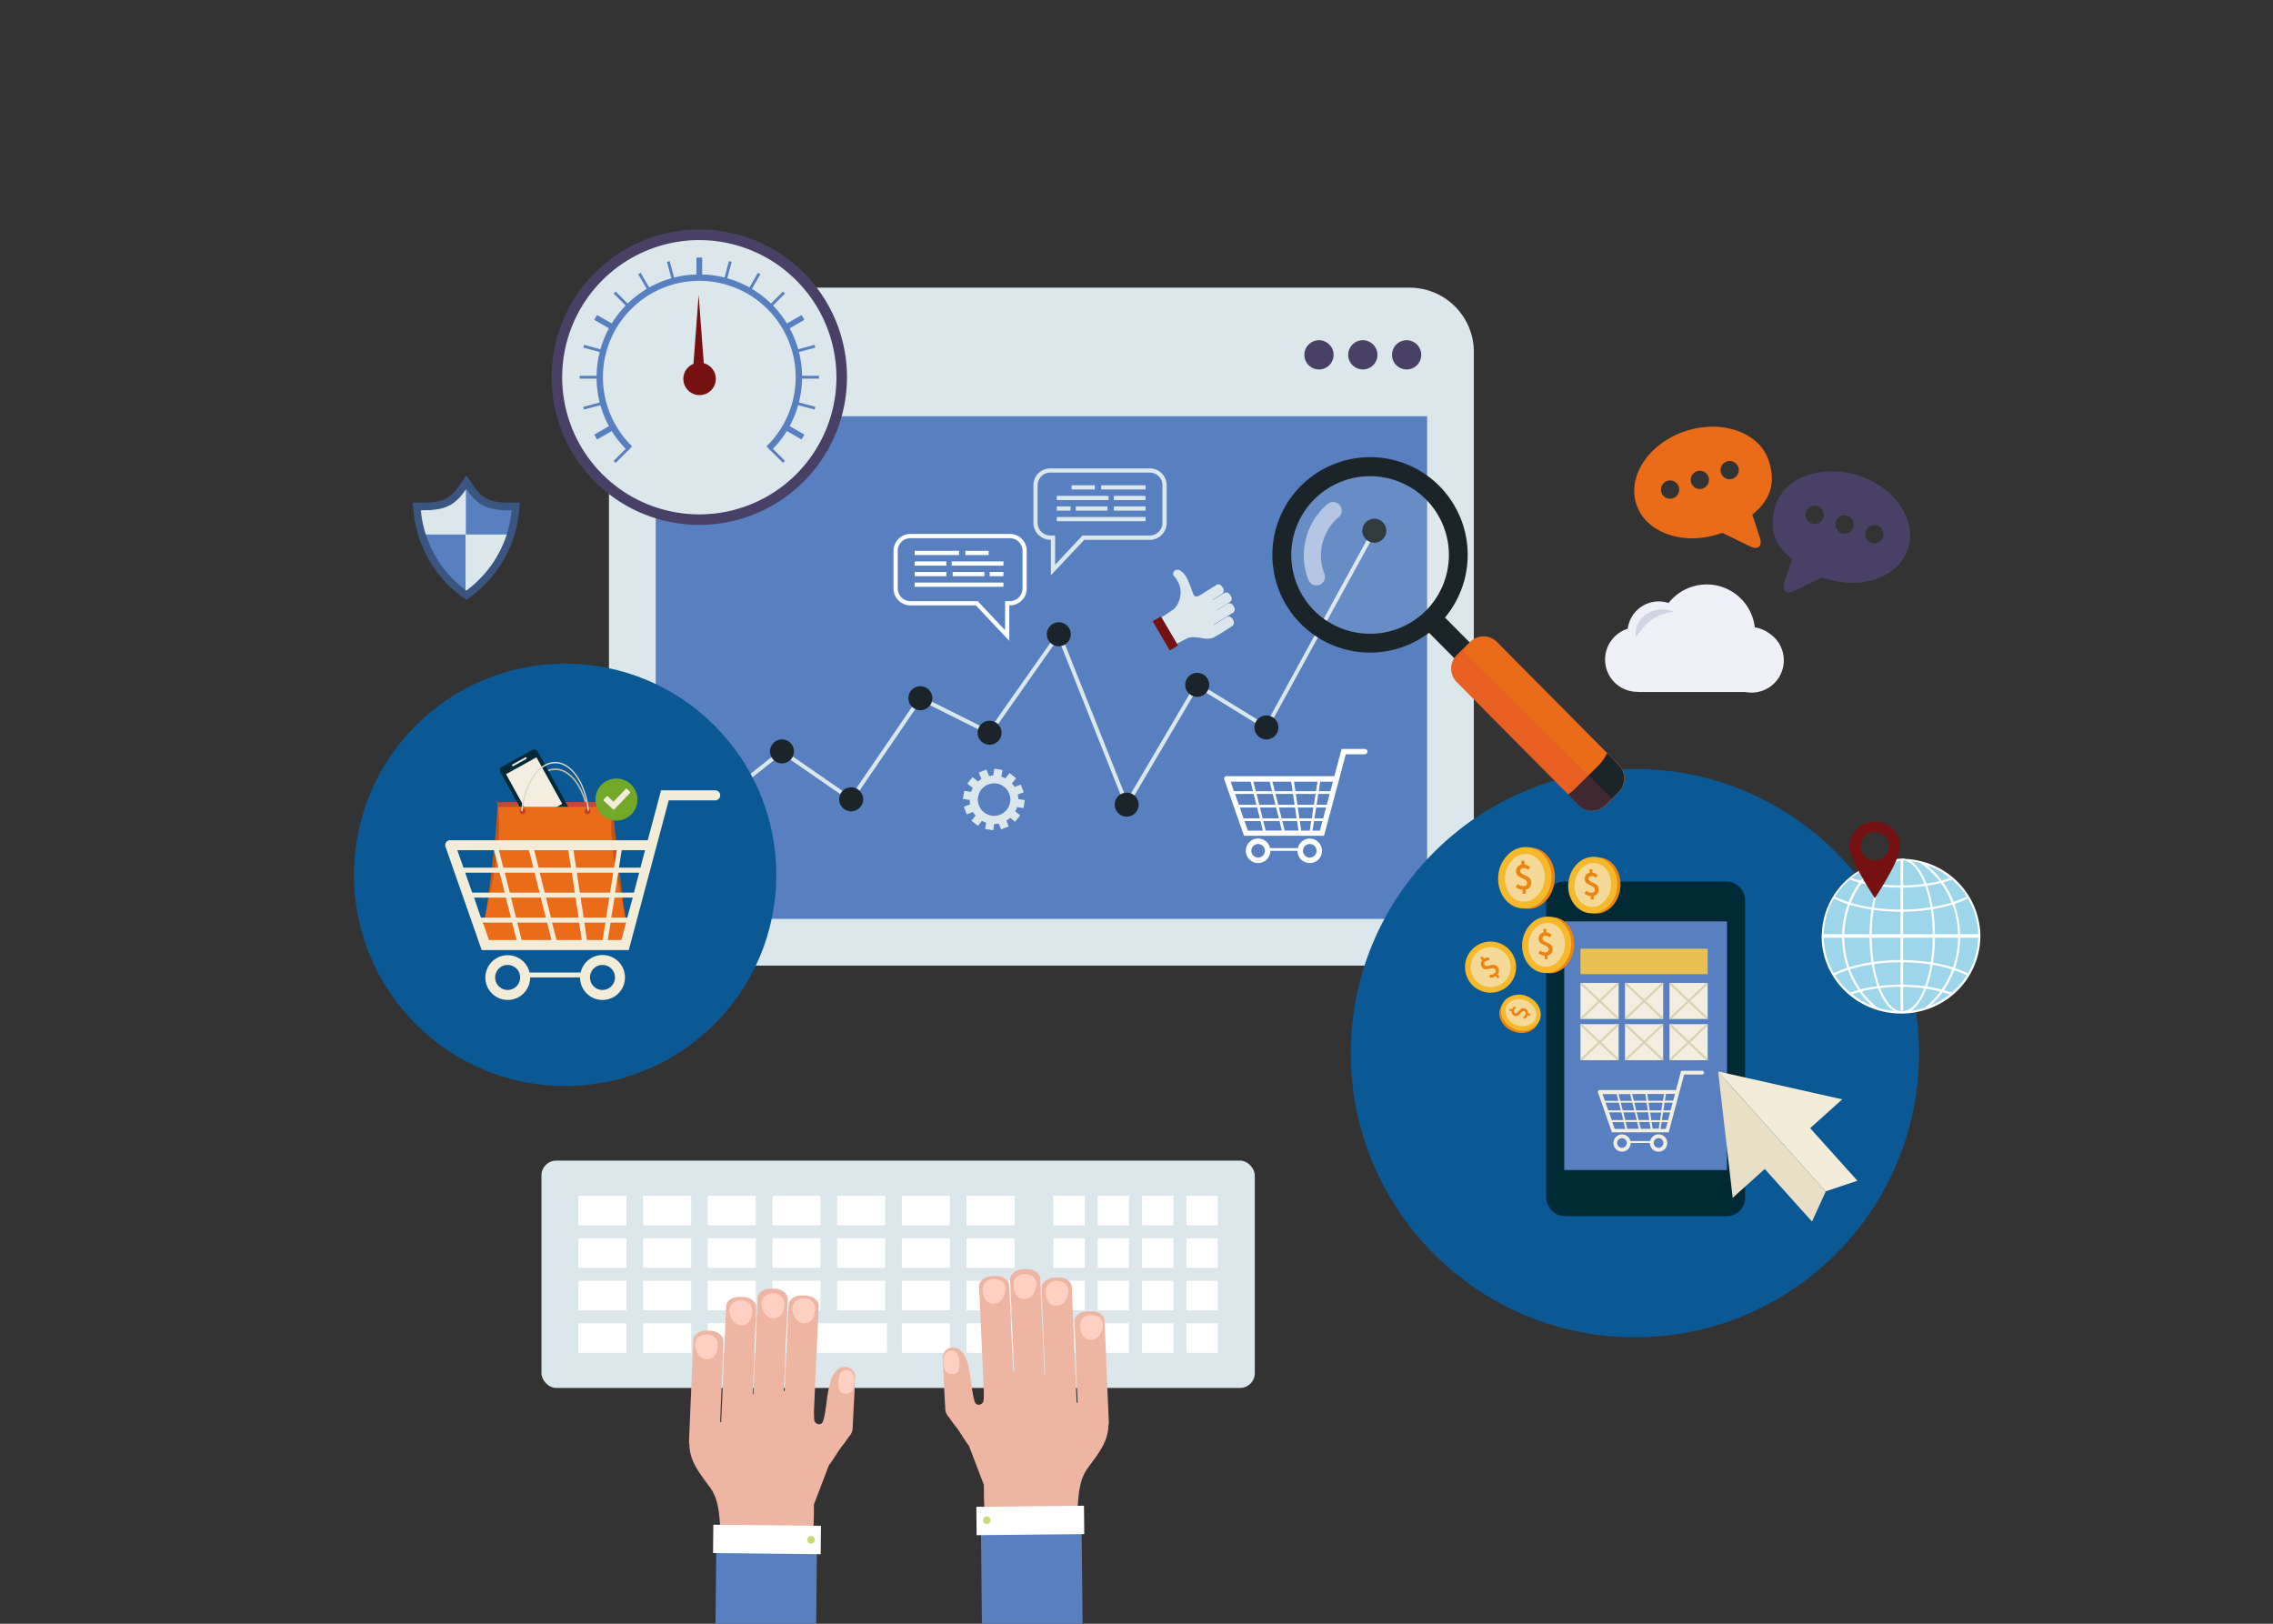 <svg xmlns="http://www.w3.org/2000/svg" viewBox="0 0 700 500"><rect x="0" y="0" width="700" height="500" fill="#333333" stroke="none"/><defs><style>.cls-1{isolation:isolate;}.cls-2{fill:#3a5580;}.cls-3{fill:#5880c0;}.cls-4{fill:#dce7eb;}.cls-25,.cls-26,.cls-5{fill:#fff;}.cls-6{fill:#efb5a3;}.cls-7{fill:#ffd0c2;}.cls-8{fill:#cdd973;}.cls-9{fill:#494065;}.cls-10{fill:#751111;}.cls-11{fill:#1b2529;}.cls-12{fill:#eeeff7;}.cls-13{fill:#d3d3e3;}.cls-14{fill:#eb6c18;}.cls-15{fill:#0a5894;}.cls-16{fill:#002936;}.cls-17{fill:#f3eee0;}.cls-18{fill:#ebc052;}.cls-19{fill:#d9cfb1;}.cls-20{fill:#f3ecd9;}.cls-21{fill:#e8dfc6;}.cls-22{fill:#f5d998;}.cls-23{fill:#f5b92b;}.cls-24{fill:#eb8510;}.cls-25{opacity:0.1;}.cls-26{opacity:0.5;}.cls-27{fill:#da2d46;opacity:0.2;mix-blend-mode:multiply;}.cls-28,.cls-33{fill:#bd5713;}.cls-29{fill:#ccbf9d;}.cls-30{fill:#d73152;}.cls-31{fill:#e4eaed;}.cls-32{fill:#d3eafa;}.cls-33,.cls-34{opacity:0.6;}.cls-34{fill:#a92333;}.cls-35{fill:#ded9cd;}.cls-36{fill:#74a828;}.cls-37{fill:#9dd6eb;}</style></defs><title>Obszar roboczy 23books</title><g class="cls-1"><g id="Ńëîé_1" data-name="Ńëîé 1"><path class="cls-2" d="M142.21,183.73a37.11,37.11,0,0,1-14.87-26.24l-.29-2.73,2.62,0h.6c6.11,0,8.45-1.14,11.39-5.54l1.94-2.91,1.94,2.91c2.94,4.4,5.28,5.54,11.38,5.54h.6l2.63,0-.29,2.73A37.14,37.14,0,0,1,145,183.73l-1.39,1Z"/><path class="cls-3" d="M143.6,150.55c-3.56,5.33-6.78,6.66-13.95,6.58v.14a34.47,34.47,0,0,0,13.94,24.58,34.5,34.5,0,0,0,13.94-24.58v-.14C150.38,157.21,147.16,155.88,143.6,150.55Z"/><path class="cls-4" d="M143.48,150.72c-3.51,5.19-6.74,6.49-13.83,6.41v.14a32.5,32.5,0,0,0,1.49,7.32h12.33Z"/><path class="cls-4" d="M143.37,164.59v17.08l.23.18a34.79,34.79,0,0,0,12.45-17.26Z"/><rect class="cls-4" x="166.75" y="357.39" width="219.68" height="70" rx="4.55" ry="4.55"/><rect class="cls-5" x="178.13" y="368.21" width="14.8" height="9.11"/><rect class="cls-5" x="198.05" y="368.21" width="14.8" height="9.11"/><rect class="cls-5" x="217.97" y="368.21" width="14.8" height="9.11"/><rect class="cls-5" x="237.89" y="368.21" width="14.8" height="9.11"/><rect class="cls-5" x="257.81" y="368.21" width="14.8" height="9.11"/><rect class="cls-5" x="277.73" y="368.21" width="14.8" height="9.11"/><rect class="cls-5" x="297.64" y="368.21" width="14.8" height="9.11"/><rect class="cls-5" x="178.13" y="381.3" width="14.8" height="9.11"/><rect class="cls-5" x="198.05" y="381.3" width="14.8" height="9.11"/><rect class="cls-5" x="217.97" y="381.3" width="14.8" height="9.11"/><rect class="cls-5" x="237.89" y="381.3" width="14.8" height="9.11"/><rect class="cls-5" x="257.81" y="381.3" width="14.8" height="9.11"/><rect class="cls-5" x="277.73" y="381.3" width="14.8" height="9.11"/><rect class="cls-5" x="297.64" y="381.3" width="14.8" height="9.11"/><rect class="cls-5" x="178.13" y="394.39" width="14.8" height="9.11"/><rect class="cls-5" x="198.05" y="394.39" width="14.8" height="9.11"/><rect class="cls-5" x="217.97" y="394.39" width="14.8" height="9.11"/><rect class="cls-5" x="237.89" y="394.39" width="14.8" height="9.11"/><rect class="cls-5" x="257.81" y="394.39" width="14.8" height="9.11"/><rect class="cls-5" x="277.73" y="394.39" width="14.8" height="9.11"/><rect class="cls-5" x="297.64" y="394.39" width="14.8" height="9.11"/><rect class="cls-5" x="178.13" y="407.48" width="14.8" height="9.11"/><rect class="cls-5" x="198.05" y="407.48" width="14.8" height="9.11"/><rect class="cls-5" x="217.97" y="407.48" width="55.2" height="9.11"/><rect class="cls-5" x="277.73" y="407.48" width="14.8" height="9.11"/><rect class="cls-5" x="297.64" y="407.48" width="14.8" height="9.11"/><rect class="cls-5" x="324.39" y="368.21" width="9.68" height="9.11"/><rect class="cls-5" x="324.39" y="381.3" width="9.68" height="9.11"/><rect class="cls-5" x="324.39" y="394.39" width="9.68" height="9.11"/><rect class="cls-5" x="324.39" y="407.48" width="9.68" height="9.11"/><rect class="cls-5" x="338.05" y="368.21" width="9.68" height="9.11"/><rect class="cls-5" x="338.05" y="381.3" width="9.68" height="9.11"/><rect class="cls-5" x="338.05" y="394.39" width="9.68" height="9.11"/><rect class="cls-5" x="338.05" y="407.48" width="9.68" height="9.11"/><rect class="cls-5" x="351.71" y="368.21" width="9.68" height="9.11"/><rect class="cls-5" x="351.71" y="381.3" width="9.68" height="9.11"/><rect class="cls-5" x="351.71" y="394.39" width="9.68" height="9.11"/><rect class="cls-5" x="351.71" y="407.48" width="9.68" height="9.11"/><rect class="cls-5" x="365.37" y="368.21" width="9.67" height="9.11"/><rect class="cls-5" x="365.37" y="381.3" width="9.67" height="9.11"/><rect class="cls-5" x="365.37" y="394.39" width="9.67" height="9.11"/><rect class="cls-5" x="365.37" y="407.48" width="9.67" height="9.11"/><path class="cls-6" d="M291.09,433.54a4,4,0,0,0,1.14,2.85l1.41,2c1.84,2.1,3.05,4.63,4.76,6.8L303,457.26c0,1.74,0,5.07.18,7.47h28.62c.41-4.51.49-8.92,3.19-12.67,3-4.15,6.27-7.93,6.34-13.05.06-.29.11-.59.15-.88l-1.32-31.49c-.08-1.69-2.05-3-4.39-2.87l-.78,0c-2.35.11-4.19,1.56-4.11,3.25l1,25.05-.32-.27-1.51-35.56c-.08-1.69-2-3-4.39-2.86l-.77,0c-2.35.11-4.19,1.56-4.12,3.25l1.08,26.78-.21-.18-1.3-29.53c-.07-1.69-2-3-4.39-2.87l-.77,0c-2.35.1-4.19,1.56-4.11,3.24l1.23,28.26H312l-1.2-26.53c-.07-1.69-2-3-4.39-2.87l-.77,0c-2.35.1-4.19,1.56-4.11,3.24l1.27,28.25c.06,1.56.18,3.17.18,4.76,0,.63,0,1.24-.07,1.85a1.5,1.5,0,0,1-1.51,1.53,1.13,1.13,0,0,1-1.09-.64c-1.86-4.51-.72-17.05-7-17a3.1,3.1,0,0,0-3,3.14c0,.12,0,.24,0,.36s0,.22,0,.34Z"/><path class="cls-7" d="M293.63,415.89c1.58.48,1.85,2.48,1.87,4.15,0,2.17-.77,3.08-1.94,3.09H293a2.24,2.24,0,0,1-1.46-.53,4.93,4.93,0,0,1-1-3.14c0-1.61.37-3.24,1.69-3.45a2.34,2.34,0,0,1,.65-.12Z"/><polygon class="cls-3" points="333.09 470.33 302.09 470.65 302.39 500 333.4 500 333.09 470.33"/><path class="cls-7" d="M303.24,395.12a3.69,3.69,0,0,1,2.5-1.34h.2a4.94,4.94,0,0,1,2.72.83,3.85,3.85,0,0,1,.9,1.57,2.15,2.15,0,0,1,.11.71c0,1.44-1,4.55-3.69,4.55-2.5,0-3.33-2.22-3.33-4.55v-.12A3,3,0,0,1,303.24,395.12Z"/><path class="cls-7" d="M312.74,393.62a3.69,3.69,0,0,1,2.5-1.34h.2a4.94,4.94,0,0,1,2.72.83,3.85,3.85,0,0,1,.9,1.57,2.15,2.15,0,0,1,.11.71c0,1.44-1,4.55-3.69,4.55-2.5,0-3.33-2.22-3.33-4.55v-.12A3,3,0,0,1,312.74,393.62Z"/><path class="cls-7" d="M322.62,395.74a3.67,3.67,0,0,1,2.5-1.33h.19a4.92,4.92,0,0,1,2.72.83,4,4,0,0,1,.91,1.56,2.44,2.44,0,0,1,.1.71c0,1.44-1,4.55-3.68,4.55-2.51,0-3.33-2.22-3.33-4.54v-.13A3,3,0,0,1,322.62,395.74Z"/><path class="cls-7" d="M333.24,406.24a3.67,3.67,0,0,1,2.5-1.33h.2a4.94,4.94,0,0,1,2.72.83,3.88,3.88,0,0,1,.9,1.56,2.15,2.15,0,0,1,.11.71c0,1.44-1,4.55-3.69,4.55-2.5,0-3.33-2.22-3.33-4.54v-.13A3,3,0,0,1,333.24,406.24Z"/><rect class="cls-5" x="300.9" y="463.66" width="33.15" height="8.74" transform="matrix(1, -0.01, 0.01, 1, -4.86, 3.34)"/><path class="cls-8" d="M305.06,468.12a1.17,1.17,0,1,1-1.18-1.16A1.17,1.17,0,0,1,305.06,468.12Z"/><path class="cls-6" d="M262.59,439.54a4,4,0,0,1-1.14,2.85l-1.41,2c-1.83,2.1-3.05,4.63-4.76,6.8l-4.62,12.06c0,1.74,0,5.07-.18,7.47H221.86c-.41-4.51-.49-8.92-3.19-12.67-3-4.15-6.27-7.93-6.34-13.05-.05-.29-.11-.59-.15-.88l1.32-31.49c.08-1.69,2-3,4.39-2.87l.78,0c2.35.11,4.19,1.56,4.11,3.25l-1,25.05.32-.27,1.51-35.56c.08-1.69,2-3,4.39-2.86l.78,0c2.35.11,4.19,1.56,4.11,3.25l-1.08,26.78.21-.18,1.3-29.53c.07-1.69,2-3,4.39-2.87l.77,0c2.35.1,4.19,1.56,4.11,3.24l-1.23,28.26h.29l1.2-26.53c.07-1.69,2-3,4.39-2.87l.77,0c2.35.1,4.19,1.56,4.12,3.24l-1.28,28.25c-.06,1.56-.18,3.17-.18,4.76,0,.63.05,1.24.07,1.85a1.51,1.51,0,0,0,1.52,1.53,1.15,1.15,0,0,0,1.09-.64c1.85-4.51.71-17.05,7-17a3.1,3.1,0,0,1,3,3.14c0,.12,0,.24,0,.36s0,.22,0,.34Z"/><path class="cls-7" d="M260.05,421.89c-1.58.48-1.85,2.48-1.87,4.15,0,2.17.77,3.08,1.94,3.09h.54a2.24,2.24,0,0,0,1.46-.53,4.93,4.93,0,0,0,1-3.14c0-1.61-.37-3.24-1.69-3.45a2.41,2.41,0,0,0-.65-.12Z"/><polygon class="cls-3" points="220.35 500 251.35 500 251.59 476.65 220.59 476.33 220.35 500"/><path class="cls-7" d="M250.44,401.12a3.69,3.69,0,0,0-2.5-1.34h-.2a4.94,4.94,0,0,0-2.72.83,3.85,3.85,0,0,0-.9,1.57,2.15,2.15,0,0,0-.11.71c0,1.44,1,4.55,3.69,4.55,2.51,0,3.33-2.22,3.33-4.55v-.12A3,3,0,0,0,250.44,401.12Z"/><path class="cls-7" d="M240.94,399.62a3.69,3.69,0,0,0-2.5-1.34h-.2a4.94,4.94,0,0,0-2.72.83,3.85,3.85,0,0,0-.9,1.57,2.15,2.15,0,0,0-.11.71c0,1.44,1,4.55,3.69,4.55,2.51,0,3.33-2.22,3.33-4.55v-.12A3,3,0,0,0,240.94,399.62Z"/><path class="cls-7" d="M231.06,401.74a3.67,3.67,0,0,0-2.5-1.33h-.19a4.94,4.94,0,0,0-2.72.83,3.9,3.9,0,0,0-.91,1.56,2.44,2.44,0,0,0-.1.71c0,1.44,1,4.55,3.69,4.55,2.5,0,3.32-2.22,3.32-4.54v-.13A3,3,0,0,0,231.06,401.74Z"/><path class="cls-7" d="M220.44,412.24a3.67,3.67,0,0,0-2.5-1.33h-.2a4.94,4.94,0,0,0-2.72.83,3.88,3.88,0,0,0-.9,1.56,2.15,2.15,0,0,0-.11.71c0,1.44,1,4.55,3.69,4.55,2.51,0,3.33-2.22,3.33-4.54v-.13A3,3,0,0,0,220.44,412.24Z"/><rect class="cls-5" x="231.84" y="457.45" width="8.74" height="33.15" transform="translate(-240.26 705.28) rotate(-89.4)"/><path class="cls-8" d="M248.62,474.12A1.17,1.17,0,1,0,249.8,473,1.17,1.17,0,0,0,248.62,474.12Z"/><path class="cls-4" d="M453.89,277.54a19.81,19.81,0,0,1-19.8,19.8H207.33a19.8,19.8,0,0,1-19.79-19.8V108.37a19.79,19.79,0,0,1,19.79-19.79H434.09a19.79,19.79,0,0,1,19.8,19.79Z"/><rect class="cls-3" x="201.94" y="128.17" width="237.56" height="154.78"/><path class="cls-9" d="M410.7,109.27a4.5,4.5,0,1,1-4.51-4.5A4.51,4.51,0,0,1,410.7,109.27Z"/><path class="cls-9" d="M424.2,109.27a4.5,4.5,0,1,1-4.51-4.5A4.51,4.51,0,0,1,424.2,109.27Z"/><path class="cls-9" d="M437.69,109.27a4.5,4.5,0,1,1-4.5-4.5A4.5,4.5,0,0,1,437.69,109.27Z"/><path class="cls-4" d="M259.66,115.84a44,44,0,1,1-44-44A44,44,0,0,1,259.66,115.84Z"/><path class="cls-3" d="M193.32,138.84a31.34,31.34,0,0,1-9.59-22.69,31.64,31.64,0,1,1,53.68,22.69l-1.36-1.4a29.68,29.68,0,1,0-41.38,0Z"/><path class="cls-9" d="M215.36,161.63a45.48,45.48,0,1,1,45.48-45.48A45.53,45.53,0,0,1,215.36,161.63Zm0-87.7a42.23,42.23,0,1,0,42.23,42.22A42.28,42.28,0,0,0,215.36,73.93Z"/><path class="cls-3" d="M185.86,107.79l-6-1.6-.23.85,6,1.6C185.7,108.36,185.79,108.08,185.86,107.79Z"/><path class="cls-3" d="M200.41,89.38,197.31,84l-.76.44,3.1,5.37Z"/><path class="cls-3" d="M207.85,86.42l-1.6-6-.85.23,1.6,6Z"/><path class="cls-3" d="M194,94.17l-4.4-4.4-.62.63,4.4,4.39C193.58,94.58,193.79,94.37,194,94.17Z"/><path class="cls-3" d="M215.36,85.49l.88,0V79.29h-1.76v6.22Z"/><path class="cls-3" d="M223.72,86.65l1.61-6-.85-.23-1.61,6Z"/><path class="cls-3" d="M242.35,101.59l5.38-3.11L246.85,97l-5.38,3.11C241.77,100.57,242.07,101.07,242.35,101.59Z"/><path class="cls-3" d="M245.09,108.64l6-1.6-.23-.85-6,1.6C244.94,108.08,245,108.36,245.09,108.64Z"/><path class="cls-3" d="M237.35,94.79l4.39-4.4-.62-.62-4.4,4.4C236.94,94.37,237.14,94.58,237.35,94.79Z"/><path class="cls-3" d="M184.7,116.15c0-.14,0-.29,0-.44H178.5v.88h6.21C184.71,116.45,184.7,116.3,184.7,116.15Z"/><path class="cls-3" d="M231.07,89.82l3.11-5.38-.77-.44-3.1,5.38Z"/><path class="cls-3" d="M189.26,100.07,183.87,97,183,98.48l5.39,3.11C188.65,101.07,189,100.57,189.26,100.07Z"/><path class="cls-3" d="M185.63,123.67l-6,1.6.23.85,6-1.61C185.79,124.23,185.7,124,185.63,123.67Z"/><path class="cls-3" d="M236.73,138.14l4.39,4.39.62-.62-4.39-4.39Z"/><path class="cls-3" d="M246,115.71c0,.15,0,.3,0,.44s0,.3,0,.44h6.22v-.88Z"/><path class="cls-3" d="M244.86,124.51l6,1.61.23-.85-6-1.61Z"/><path class="cls-3" d="M241.47,132.24l5.38,3.11.88-1.52-5.38-3.11C242.07,131.23,241.77,131.74,241.47,132.24Z"/><path class="cls-3" d="M193.38,137.52l-4.4,4.39.62.62,4.4-4.39Z"/><path class="cls-3" d="M188.38,130.72,183,133.83l.88,1.52,5.39-3.11C189,131.74,188.65,131.24,188.38,130.72Z"/><path class="cls-10" d="M216.74,111.85l-1.58-21-1.6,21.19a5,5,0,1,0,3.18-.2Z"/><polygon class="cls-4" points="346.87 249.16 325.92 196.58 304.95 226.42 283.65 215.77 262.29 246.98 240.84 232.14 219.47 249.07 218.71 248.11 240.79 230.62 261.97 245.28 283.24 214.2 304.56 224.86 326.22 194.03 347.08 246.39 368.49 210.04 389.81 223.16 422.79 162.87 423.87 163.43 390.21 224.84 368.91 211.73 346.87 249.16"/><path class="cls-11" d="M222.78,248.59a3.69,3.69,0,1,1-3.69-3.69A3.69,3.69,0,0,1,222.78,248.59Z"/><path class="cls-11" d="M244.51,231.38a3.69,3.69,0,1,1-3.69-3.69A3.69,3.69,0,0,1,244.51,231.38Z"/><path class="cls-11" d="M265.82,246.13a3.69,3.69,0,1,1-3.69-3.69A3.69,3.69,0,0,1,265.82,246.13Z"/><path class="cls-11" d="M287.13,215a3.69,3.69,0,1,1-3.69-3.69A3.69,3.69,0,0,1,287.13,215Z"/><path class="cls-11" d="M308.45,225.64a3.69,3.69,0,1,1-3.69-3.69A3.69,3.69,0,0,1,308.45,225.64Z"/><path class="cls-11" d="M329.76,195.31a3.69,3.69,0,1,1-3.69-3.69A3.69,3.69,0,0,1,329.76,195.31Z"/><path class="cls-11" d="M350.67,247.77a3.69,3.69,0,1,1-3.7-3.69A3.7,3.7,0,0,1,350.67,247.77Z"/><path class="cls-11" d="M372.39,210.88a3.69,3.69,0,1,1-3.69-3.69A3.69,3.69,0,0,1,372.39,210.88Z"/><path class="cls-11" d="M393.7,224a3.69,3.69,0,1,1-3.69-3.69A3.69,3.69,0,0,1,393.7,224Z"/><path class="cls-11" d="M426.93,163.43a3.69,3.69,0,1,1-3.69-3.69A3.69,3.69,0,0,1,426.93,163.43Z"/><path class="cls-5" d="M310.83,197.34l-10.3-10.92H280.38a5.22,5.22,0,0,1-5.21-5.21V169.62a5.22,5.22,0,0,1,5.21-5.21H311a5.21,5.21,0,0,1,5.2,5.21v11.59a5.21,5.21,0,0,1-5.2,5.21h-.18Zm-30.45-31.62a3.91,3.91,0,0,0-3.91,3.9v11.59a3.91,3.91,0,0,0,3.91,3.9H301.1l8.43,8.95v-8.95H311a3.91,3.91,0,0,0,3.9-3.9V169.62a3.91,3.91,0,0,0-3.9-3.9Z"/><rect class="cls-5" x="281.68" y="169.62" width="13.67" height="1.3"/><rect class="cls-5" x="281.68" y="172.88" width="9.76" height="1.3"/><rect class="cls-5" x="293.07" y="172.88" width="15.95" height="1.3"/><polygon class="cls-5" points="299.91 179.39 293.07 179.39 281.68 179.39 281.68 180.69 293.07 180.69 299.91 180.69 309.02 180.69 309.02 179.39 299.91 179.39"/><rect class="cls-5" x="281.68" y="176.13" width="9.76" height="1.3"/><rect class="cls-5" x="304.79" y="176.13" width="4.23" height="1.3"/><rect class="cls-5" x="293.4" y="176.13" width="9.76" height="1.3"/><rect class="cls-5" x="297.3" y="169.62" width="7.16" height="1.3"/><path class="cls-4" d="M323.63,177.15l10.3-10.92h20.16a5.21,5.21,0,0,0,5.2-5.21V149.43a5.2,5.2,0,0,0-5.2-5.2H323.46a5.21,5.21,0,0,0-5.21,5.2V161a5.22,5.22,0,0,0,5.21,5.21h.17Zm30.46-31.62a3.91,3.91,0,0,1,3.9,3.9V161a3.91,3.91,0,0,1-3.9,3.9H333.37l-8.43,9v-9h-1.48a3.91,3.91,0,0,1-3.91-3.9V149.43a3.91,3.91,0,0,1,3.91-3.9Z"/><rect class="cls-4" x="339.12" y="149.43" width="13.67" height="1.3"/><rect class="cls-4" x="343.02" y="152.69" width="9.76" height="1.3"/><rect class="cls-4" x="325.45" y="152.69" width="15.95" height="1.3"/><polygon class="cls-4" points="334.56 159.2 341.39 159.2 352.79 159.2 352.79 160.5 341.39 160.5 334.56 160.5 325.45 160.5 325.45 159.2 334.56 159.2"/><rect class="cls-4" x="343.02" y="155.94" width="9.76" height="1.3"/><rect class="cls-4" x="325.45" y="155.94" width="4.23" height="1.3"/><rect class="cls-4" x="331.3" y="155.94" width="9.76" height="1.3"/><rect class="cls-4" x="330" y="149.43" width="7.16" height="1.3"/><path class="cls-5" d="M420.3,230.63h-7.13L410.94,239h-33.1a.68.68,0,0,0-.28,0,.83.83,0,0,0-.51,1.06l6.06,17.29h24.65l6.7-25.09h5.84a.84.84,0,0,0,.83-.84A.83.83,0,0,0,420.3,230.63Zm-10.59,13h-3.59l.45-2.93h3.93Zm-1.11,4.18h-3.14l.52-3.34h3.51ZM407.48,252h-2.69l.53-3.35h3.06Zm-11.85,3.76-.73-2.93h4.54l.44,2.93Zm-5.85,0-.74-2.93h5l.73,2.93Zm-4.63-15.06.73,2.93H380l-1-2.93Zm5.86,0,.72,2.93h-5l-.73-2.93Zm2.63,7.11-.84-3.34h5.39l.5,3.34Zm5.17.84.51,3.35h-4.63l-.84-3.35Zm-6-.84h-5l-.84-3.34h5Zm6.25-3.34h6.1l-.52,3.34h-5.07Zm-.12-.84-.44-2.93h7.26l-.46,2.93Zm-.85,0H392.6l-.73-2.93h5.75Zm-12,.84.83,3.34h-5.41l-1.17-3.34Zm-4.29,4.18h5.34L388,252h-5Zm6.2,0h5l.84,3.35h-5Zm12.29,4.18h3.52l-.45,2.87s0,0,0,.06h-2.64Zm-.13-.83-.5-3.35h4.81L404,252Zm-16.9.83h4.92l.73,2.93h-4.62Zm20.94,2.93.46-2.93h2.6l-.78,2.93Z"/><path class="cls-5" d="M403.36,258.23a3.76,3.76,0,0,0-3.67,2.93h-8.56a3.78,3.78,0,1,0,.09.84h8.37a3.77,3.77,0,1,0,3.77-3.77Zm-15.9,5.85a2.09,2.09,0,1,1,2.09-2.08A2.09,2.09,0,0,1,387.46,264.08Zm15.9,0a2.09,2.09,0,1,1,2.09-2.08A2.09,2.09,0,0,1,403.36,264.08Z"/><path class="cls-4" d="M315.21,248.84l.39-2.48-2-.3a7.24,7.24,0,0,0-.17-1.4l1.85-.72-.92-2.34-1.89.73a7.29,7.29,0,0,0-.83-1.09l1.28-1.61-2-1.57-1.3,1.63a7.07,7.07,0,0,0-1.24-.52l.32-2.08-2.49-.39-.33,2.11a8.23,8.23,0,0,0-1.31.16l-.78-2-2.34.91.78,2a8,8,0,0,0-1.06.77l-1.68-1.35-1.58,2,1.68,1.34a6.28,6.28,0,0,0-.54,1.21l-2.11-.33-.39,2.49,2.09.32a7.51,7.51,0,0,0,.13,1.34l-1.95.76.91,2.34,1.92-.74a7.89,7.89,0,0,0,.8,1.12l-1.28,1.58,2,1.58,1.24-1.56a7.42,7.42,0,0,0,1.28.59l-.3,1.94,2.49.38.29-1.91a6.74,6.74,0,0,0,1.43-.15l.7,1.8,2.34-.92-.69-1.79a7.34,7.34,0,0,0,1.16-.85l1.49,1.21,1.58-2-1.51-1.2a7.73,7.73,0,0,0,.57-1.32Zm-9.77,2.33a5,5,0,1,1,5.64-4.15A5,5,0,0,1,305.44,251.17Z"/><path class="cls-12" d="M544.63,194.88a10,10,0,0,0-4.22-1.71,14.91,14.91,0,0,0-26.56-7.47,9.58,9.58,0,0,0-12.56,7.91,9.94,9.94,0,0,0,2.9,19.43,6.11,6.11,0,0,0,.86.06h32.5a10.27,10.27,0,0,0,1.85.18,9.94,9.94,0,0,0,5.23-18.4Z"/><path class="cls-13" d="M515.51,188.33a9.17,9.17,0,0,0-3.47-.67c-4.59,0-8.31,3.28-8.31,7.32a6.78,6.78,0,0,0,.11,1.2C507.41,191.14,509.87,189.13,515.51,188.33Z"/><path class="cls-9" d="M572.44,146.47c11.22,3.68,18,13.77,15.16,22.5s-14.26,12.84-25.47,9.16l-1-.34-8.44,4.13c-2.52,1.27-4,.07-3.14-2.6l2.35-7.14c-6.5-5.21-6.95-10.89-5.08-16.58C549.71,146.86,561.22,142.79,572.44,146.47Zm3.92,20.7a2.81,2.81,0,1,0-1.79-3.55A2.82,2.82,0,0,0,576.36,167.17Zm-9.19-3a2.81,2.81,0,1,0-1.79-3.55A2.82,2.82,0,0,0,567.17,164.15Zm-9.19-3a2.81,2.81,0,1,0-1.79-3.55A2.81,2.81,0,0,0,558,161.14Z"/><path class="cls-14" d="M519.1,132.75c-11.22,3.68-18,13.76-15.17,22.5s14.27,12.84,25.48,9.16l1-.34,8.44,4.12c2.51,1.27,4,.08,3.13-2.59l-2.34-7.14c6.5-5.22,6.94-10.89,5.07-16.59C541.83,133.13,530.31,129.07,519.1,132.75Zm-3.92,20.69A2.81,2.81,0,1,1,517,149.9,2.81,2.81,0,0,1,515.18,153.44Zm9.19-3a2.81,2.81,0,1,1,1.79-3.55A2.83,2.83,0,0,1,524.37,150.43Zm9.18-3a2.81,2.81,0,1,1,1.8-3.55A2.81,2.81,0,0,1,533.55,147.41Z"/><circle class="cls-15" cx="503.49" cy="324.29" r="87.5"/><rect class="cls-16" x="476.16" y="271.45" width="61.26" height="103.03" rx="5.57" ry="5.57"/><rect class="cls-3" x="481.73" y="283.72" width="50.12" height="76.57"/><path class="cls-17" d="M524.11,329.73h-6.38l-1.58,5.93H492.7a.65.65,0,0,0-.2,0,.61.61,0,0,0-.37.76l4.29,12.25H513.9l4.74-17.78h5.47a.6.6,0,1,0,0-1.19Zm-8.83,9.19h-2.55l.32-2.07h2.78Zm-.79,3h-2.23l.37-2.38h2.49Zm-.79,3h-1.91l.38-2.37h2.16Zm-8.4,2.67-.52-2.08H508l.31,2.08Zm-4.15,0-.52-2.08h3.54l.52,2.08Zm-3.28-10.67.52,2.07h-4.13l-.73-2.07Zm4.15,0,.52,2.07H499l-.52-2.07Zm1.87,5-.59-2.38h3.81l.36,2.38Zm3.66.59.36,2.37h-3.28l-.59-2.37Zm-4.27-.59h-3.54l-.59-2.38h3.54Zm4.43-2.38H512l-.38,2.38h-3.59Zm-.09-.59-.31-2.07h5.15l-.33,2.07Zm-.6,0h-3.87l-.52-2.07h4.08Zm-8.48.59.59,2.38h-3.84l-.83-2.38Zm-3,3h3.78l.59,2.37h-3.54Zm4.39,0h3.54l.59,2.37h-3.54Zm8.71,3h2.5l-.32,2v0h-1.87Zm-.09-.59-.36-2.37h3.42l-.38,2.37Zm-12,.59H500l.52,2.08h-3.28Zm14.83,2.08.33-2.08h1.84l-.55,2.08Z"/><path class="cls-17" d="M510.78,349.3a2.66,2.66,0,0,0-2.6,2.07h-6.07a2.65,2.65,0,1,0,.07.59h5.93a2.67,2.67,0,1,0,2.67-2.66Zm-11.27,4.15A1.49,1.49,0,1,1,501,352,1.49,1.49,0,0,1,499.51,353.45Zm11.27,0a1.49,1.49,0,1,1,1.48-1.49A1.49,1.49,0,0,1,510.78,353.45Z"/><rect class="cls-18" x="486.73" y="292.13" width="39.18" height="7.84"/><rect class="cls-17" x="486.73" y="315.37" width="11.75" height="11.1"/><polygon class="cls-19" points="493.1 320.94 498.48 315.82 498.48 315.37 498.01 315.37 492.62 320.49 487.2 315.37 486.73 315.37 486.73 315.82 492.15 320.94 486.73 326.08 486.73 326.47 487.27 326.47 492.62 321.38 498.01 326.47 498.48 326.47 498.48 326.02 493.1 320.94"/><rect class="cls-17" x="500.44" y="315.37" width="11.75" height="11.1"/><polygon class="cls-19" points="506.81 320.94 512.19 315.82 512.19 315.37 511.72 315.37 506.33 320.49 500.92 315.37 500.44 315.37 500.44 315.82 505.86 320.94 500.44 326.08 500.44 326.47 500.98 326.47 506.33 321.38 511.72 326.47 512.19 326.47 512.19 326.02 506.81 320.94"/><rect class="cls-17" x="514.15" y="315.37" width="11.75" height="11.1"/><polygon class="cls-19" points="520.52 320.94 525.9 315.82 525.9 315.37 525.43 315.37 520.04 320.49 514.63 315.37 514.15 315.37 514.15 315.82 519.57 320.94 514.15 326.08 514.15 326.47 514.69 326.47 520.05 321.38 525.43 326.47 525.9 326.47 525.9 326.02 520.52 320.94"/><rect class="cls-17" x="486.73" y="302.67" width="11.75" height="11.1"/><polygon class="cls-19" points="493.1 308.23 498.48 303.12 498.48 302.67 498.01 302.67 492.62 307.79 487.2 302.67 486.73 302.67 486.73 303.12 492.15 308.24 486.73 313.38 486.73 313.77 487.27 313.77 492.62 308.69 498.01 313.77 498.48 313.77 498.48 313.32 493.1 308.23"/><rect class="cls-17" x="500.44" y="302.67" width="11.75" height="11.1"/><polygon class="cls-19" points="506.81 308.23 512.19 303.12 512.19 302.67 511.72 302.67 506.33 307.79 500.92 302.67 500.44 302.67 500.44 303.12 505.86 308.24 500.44 313.38 500.44 313.77 500.98 313.77 506.33 308.69 511.72 313.77 512.19 313.77 512.19 313.32 506.81 308.23"/><rect class="cls-17" x="514.15" y="302.67" width="11.75" height="11.1"/><polygon class="cls-19" points="520.52 308.23 525.9 303.12 525.9 302.67 525.43 302.67 520.04 307.79 514.63 302.67 514.15 302.67 514.15 303.12 519.57 308.24 514.15 313.38 514.15 313.77 514.69 313.77 520.05 308.69 525.43 313.77 525.9 313.77 525.9 313.32 520.52 308.23"/><polygon class="cls-20" points="529.14 330.06 562.26 366.9 562.29 366.83 572.01 363.59 566 356.9 557.46 347.4 567.34 338.52 529.12 329.93 529.14 330.06"/><polygon class="cls-21" points="558.03 376.15 562.26 366.9 529.14 330.06 533.6 368.85 543.48 359.96 552.02 369.47 558.03 376.15"/><path class="cls-22" d="M464.4,293.29a7,7,0,1,1-9.87-.83A7,7,0,0,1,464.4,293.29Z"/><path class="cls-23" d="M464.12,303.82a7.87,7.87,0,1,1,.94-11.08A7.86,7.86,0,0,1,464.12,303.82Zm-9-10.71a6.15,6.15,0,1,0,8.67.74A6.16,6.16,0,0,0,455.08,293.11Z"/><path class="cls-24" d="M458.62,295.73a1.53,1.53,0,0,0-1.19.33.74.74,0,0,0-.15,1.14c.75.89,2.62-1,3.89.51a1.7,1.7,0,0,1,0,2.33l.65.77-.6.5-.62-.74a3,3,0,0,1-1.76.52l-.11-.91a2.33,2.33,0,0,0,1.49-.47.79.79,0,0,0,.18-1.24c-.82-1-2.73.86-3.91-.54a1.66,1.66,0,0,1,0-2.23l-.64-.75.59-.5.63.74a2.27,2.27,0,0,1,1.57-.33Z"/><path class="cls-24" d="M478.78,271.31c-.58,5.17-4.5,9-8.77,8.5s-7.25-5.05-6.67-10.23,4.5-9,8.77-8.5S479.36,266.14,478.78,271.31Z"/><path class="cls-22" d="M476.71,271.1c-.52,4.63-4.13,8-8,7.59s-6.69-4.55-6.18-9.18,4.13-8,8-7.59S477.22,266.47,476.71,271.1Z"/><path class="cls-23" d="M474.31,277.89a7.58,7.58,0,0,1-5.77,1.84c-4.5-.5-7.68-5.14-7.1-10.34a10.22,10.22,0,0,1,3.44-6.67,7.58,7.58,0,0,1,5.77-1.84c4.5.5,7.68,5.14,7.1,10.34A10.24,10.24,0,0,1,474.31,277.89Zm-8.08-13.56a8.08,8.08,0,0,0-2.69,5.3c-.46,4,1.89,7.63,5.24,8a5.55,5.55,0,0,0,4.18-1.36,8.14,8.14,0,0,0,2.7-5.3c.45-4-1.9-7.64-5.25-8A5.56,5.56,0,0,0,466.23,264.33Z"/><path class="cls-24" d="M470.6,267.87a1.86,1.86,0,0,0-1.4-.56.91.91,0,0,0-1,1c.07,1.42,3.27,1,3.38,3.38a2.08,2.08,0,0,1-1.73,2.25l.05,1.22-1,0,0-1.18a3.67,3.67,0,0,1-2.09-.81l.58-.95a2.83,2.83,0,0,0,1.78.66c.77,0,1.13-.44,1.1-1.07-.07-1.57-3.28-1.19-3.38-3.42a2,2,0,0,1,1.66-2.15l-.05-1.21.94,0,.06,1.18a2.8,2.8,0,0,1,1.75.85Z"/><path class="cls-24" d="M484.75,291.84c-.53,4.75-4.14,8.25-8.05,7.82s-6.67-4.65-6.14-9.41,4.14-8.25,8.06-7.81S485.29,287.09,484.75,291.84Z"/><path class="cls-22" d="M482.85,291.65c-.48,4.25-3.79,7.37-7.4,7s-6.15-4.18-5.67-8.44,3.78-7.37,7.39-7S483.32,287.39,482.85,291.65Z"/><path class="cls-23" d="M480.65,297.88a7,7,0,0,1-5.31,1.7c-4.13-.46-7.06-4.73-6.52-9.5A9.39,9.39,0,0,1,472,284a7,7,0,0,1,5.31-1.7c4.13.46,7.06,4.73,6.53,9.5A9.4,9.4,0,0,1,480.65,297.88Zm-7.43-12.45a7.45,7.45,0,0,0-2.48,4.86c-.42,3.72,1.75,7,4.82,7.37a5.12,5.12,0,0,0,3.84-1.26,7.45,7.45,0,0,0,2.48-4.86c.42-3.72-1.74-7-4.81-7.36A5.08,5.08,0,0,0,473.22,285.43Z"/><path class="cls-24" d="M477.24,288.68a1.76,1.76,0,0,0-1.29-.52.84.84,0,0,0-.91.92c.06,1.3,3,.91,3.11,3.1a1.94,1.94,0,0,1-1.6,2.07l.05,1.12-.87,0-.05-1.09a3.33,3.33,0,0,1-1.91-.74l.52-.87a2.7,2.7,0,0,0,1.64.6c.71,0,1-.4,1-1-.06-1.43-3-1.09-3.1-3.14a1.84,1.84,0,0,1,1.52-2l-.05-1.11.87,0,.05,1.09a2.51,2.51,0,0,1,1.61.77Z"/><path class="cls-24" d="M499,273.47c-.53,4.75-4.14,8.25-8.06,7.81s-6.66-4.64-6.13-9.4,4.14-8.25,8.06-7.81S499.49,268.71,499,273.47Z"/><path class="cls-22" d="M497.05,273.27c-.48,4.26-3.79,7.38-7.39,7s-6.15-4.18-5.68-8.44,3.79-7.37,7.4-7S497.53,269,497.05,273.27Z"/><path class="cls-23" d="M494.85,279.51a7,7,0,0,1-5.3,1.7c-4.14-.46-7.06-4.73-6.53-9.5a9.4,9.4,0,0,1,3.16-6.14,7,7,0,0,1,5.31-1.69c4.13.46,7.06,4.72,6.52,9.5A9.38,9.38,0,0,1,494.85,279.51Zm-7.42-12.45a7.41,7.41,0,0,0-2.48,4.86c-.42,3.72,1.74,7,4.81,7.36A5,5,0,0,0,493.6,278a7.48,7.48,0,0,0,2.49-4.86c.41-3.72-1.75-7-4.82-7.37A5.07,5.07,0,0,0,487.43,267.06Z"/><path class="cls-24" d="M491.44,270.31a1.75,1.75,0,0,0-1.29-.52c-.58,0-.93.35-.9.91.06,1.31,3,.91,3.1,3.11a1.93,1.93,0,0,1-1.59,2.07l.05,1.12-.87,0-.05-1.09a3.43,3.43,0,0,1-1.92-.74l.53-.88a2.58,2.58,0,0,0,1.64.6c.7,0,1-.39,1-1-.07-1.43-3-1.09-3.11-3.14a1.85,1.85,0,0,1,1.53-2l-.05-1.11.86,0,.06,1.08a2.59,2.59,0,0,1,1.61.78Z"/><path class="cls-24" d="M469.79,308.07c3.16,1.34,4.82,4.53,3.71,7.14s-4.56,3.62-7.72,2.28-4.82-4.54-3.71-7.14S466.63,306.72,469.79,308.07Z"/><path class="cls-22" d="M470.2,307.5c2.83,1.2,4.29,4.11,3.27,6.51s-4.13,3.37-7,2.17-4.29-4.12-3.27-6.52S467.38,306.3,470.2,307.5Z"/><path class="cls-23" d="M472.78,316.08a6.36,6.36,0,0,1-6.54.74c-3.17-1.35-4.81-4.68-3.64-7.43a4.67,4.67,0,0,1,1.33-1.79,6.36,6.36,0,0,1,6.54-.74c3.17,1.35,4.81,4.68,3.64,7.42A4.7,4.7,0,0,1,472.78,316.08Zm-7.95-7.42a3.37,3.37,0,0,0-.95,1.27c-.87,2.05.43,4.56,2.9,5.61a5,5,0,0,0,5.1-.53,3.27,3.27,0,0,0,.95-1.27c.87-2-.43-4.55-2.9-5.6A5,5,0,0,0,464.83,308.66Z"/><path class="cls-24" d="M466.88,310.41a1.24,1.24,0,0,0-.62.78.6.6,0,0,0,.45.81c.9.22,1.24-1.88,2.77-1.5a1.38,1.38,0,0,1,1.09,1.52l.78.2-.15.6-.76-.19a2.43,2.43,0,0,1-.9,1.17l-.5-.54a1.88,1.88,0,0,0,.75-1c.13-.49-.06-.79-.46-.89-1-.25-1.37,1.84-2.8,1.49a1.34,1.34,0,0,1-1-1.46l-.78-.19.16-.6.75.18a1.81,1.81,0,0,1,.87-.95Z"/><path class="cls-25" d="M447.21,170.7a25.16,25.16,0,1,1-25.16-25.16A25.16,25.16,0,0,1,447.21,170.7Z"/><path class="cls-11" d="M443.3,149.68a30.09,30.09,0,1,0-3.2,45.17l17.37,17.53,4.83-4.79L445,190.16A30.12,30.12,0,0,0,443.3,149.68ZM404.71,188a24.27,24.27,0,1,1,34.32.13A24.31,24.31,0,0,1,404.71,188Z"/><path class="cls-14" d="M498.61,235.6a5.85,5.85,0,0,1,0,8.24l-4.14,4.1a5.82,5.82,0,0,1-8.24,0L448.61,210a5.84,5.84,0,0,1,0-8.24l4.14-4.1a5.85,5.85,0,0,1,8.24,0Z"/><path class="cls-26" d="M406.42,180.07a2.65,2.65,0,0,1-3.45-1.44,20.76,20.76,0,0,1,5.84-23.4,2.64,2.64,0,0,1,3.47,4,15.49,15.49,0,0,0-4.43,17.43A2.64,2.64,0,0,1,406.42,180.07Z"/><path class="cls-11" d="M494.94,231.91A14.92,14.92,0,0,1,492,236l-7,6.91a15.87,15.87,0,0,1-2.1,1.74l3.25,3.28a5.82,5.82,0,0,0,8.24,0l4.14-4.1a5.85,5.85,0,0,0,0-8.24Z"/><path class="cls-27" d="M496.43,246l-46.15-45.84-1.65,1.63a5.84,5.84,0,0,0,0,8.24l37.58,37.9a5.82,5.82,0,0,0,8.24,0Z"/><circle class="cls-15" cx="174.04" cy="269.39" r="65.03"/><path class="cls-28" d="M153.25,247.08c-.46,14.53-5,43.58-5,43.58h45.44s-4.14-29.05-5-43.58Z"/><path class="cls-29" d="M171,273.86c-5.89,0-10.67-8.35-10.67-18.61s4.78-18.61,10.67-18.61,10.66,8.35,10.66,18.61S176.83,273.86,171,273.86Zm0-36.76c-5.64,0-10.22,8.14-10.22,18.15s4.58,18.16,10.22,18.16,10.21-8.15,10.21-18.16S176.58,237.1,171,237.1Z"/><path class="cls-30" d="M148.25,290.66c1.59-16.42,7-26.87,5-43.58h35.44c-2,16.71,3.4,27.16,5,43.58Z"/><path class="cls-16" d="M175.07,248.59a1.19,1.19,0,0,1-.47,1.62l-9.38,5.19a1.19,1.19,0,0,1-1.61-.47l-9.52-17.2a1.19,1.19,0,0,1,.47-1.62l9.38-5.18a1.2,1.2,0,0,1,1.62.46Z"/><rect class="cls-17" x="159.12" y="234.79" width="10.72" height="16.38" transform="translate(-97.05 109.96) rotate(-28.95)"/><path class="cls-31" d="M162.16,233.33a.29.29,0,0,1-.12.4l-3.91,2.16a.29.29,0,0,1-.4-.11h0a.3.3,0,0,1,.12-.41l3.9-2.16a.3.3,0,0,1,.41.12Z"/><path class="cls-32" d="M168.75,250.38a1,1,0,1,0,1.41.41A1,1,0,0,0,168.75,250.38Zm.86,1.57a.74.74,0,0,1-1-.29.74.74,0,1,1,1.3-.72A.74.74,0,0,1,169.61,252Z"/><path class="cls-14" d="M188.54,248.43H153.39c1.59,15.93-3.59,26.25-5.14,42.23h45.44C192.14,274.68,187,264.36,188.54,248.43Z"/><polygon class="cls-33" points="159.26 247.08 153.25 247.08 153.25 248.44 160.02 248.44 159.26 247.08"/><polygon class="cls-33" points="174.24 247.08 174.99 248.44 188.65 248.44 188.65 247.08 174.24 247.08"/><path class="cls-34" d="M161.87,249.81a.91.91,0,1,1-.91-.91A.9.9,0,0,1,161.87,249.81Z"/><path class="cls-34" d="M181.84,249.81a.91.91,0,1,1-.91-.91A.9.9,0,0,1,181.84,249.81Z"/><path class="cls-35" d="M171,235.05c4.93,0,9.07,6.27,10,14.57a1.87,1.87,0,0,1,.42,0h0c-1-8.53-5.29-15-10.46-15s-9.53,6.51-10.48,15.1l.45.1C161.82,241.42,166,235.05,171,235.05Z"/><path class="cls-20" d="M220.13,243.36H203.58l-4.1,15.37H138.67v0a1.78,1.78,0,0,0-.51.06,1.54,1.54,0,0,0-.94,2l11.12,31.77h45.3l12.3-46.11h14.19a1.54,1.54,0,1,0,0-3.07Zm-22.9,23.82h-6.62l.85-5.38h7.2Zm-2,7.69H189.4l1-6.15h6.45Zm-2.05,7.68h-4.94l1-6.15h5.62Zm-21.77,6.92L170,284.09h8.34l.81,5.38Zm-10.76,0-1.35-5.38h9.18l1.34,5.38Zm-8.51-27.67,1.35,5.38H142.72l-1.88-5.38Zm10.76,0,1.35,5.38H155l-1.35-5.38Zm4.85,13.07-1.53-6.15h9.88l.92,6.15Zm9.5,1.53.92,6.15h-8.49l-1.54-6.15Zm-11.08-1.53H157l-1.54-6.15h9.17Zm11.48-6.15h11.21l-1,6.15h-9.31Zm-.23-1.54-.81-5.38h13.35l-.85,5.38Zm-1.55,0h-10l-1.34-5.38H175Zm-22,1.54,1.54,6.15h-10l-2.15-6.15ZM146,276.4h9.8l1.53,6.15H148.1Zm11.38,0h9.17l1.54,6.15h-9.17Zm22.58,7.69h6.48l-.84,5.26s0,.08,0,.12h-4.85Zm-.23-1.54-.93-6.15h8.85l-1,6.15Zm-31,1.54h9l1.34,5.38h-8.49Zm38.45,5.38.85-5.38h4.78l-1.44,5.38Z"/><path class="cls-20" d="M185.55,294.08a6.91,6.91,0,0,0-6.73,5.38H163.08a6.89,6.89,0,1,0,.18,1.53h15.37a6.92,6.92,0,1,0,6.92-6.91Zm-29.2,10.76a3.85,3.85,0,1,1,3.84-3.85A3.86,3.86,0,0,1,156.35,304.84Zm29.2,0a3.85,3.85,0,1,1,3.84-3.85A3.85,3.85,0,0,1,185.55,304.84Z"/><path class="cls-36" d="M196.31,246.2a6.47,6.47,0,1,1-6.47-6.46A6.47,6.47,0,0,1,196.31,246.2Z"/><path class="cls-20" d="M194,243.8l-.88-.86a.32.32,0,0,0-.44,0l-3.74,3.92-1.72-1.62a.31.31,0,0,0-.44,0l-.84.9a.3.3,0,0,0,0,.43l2.82,2.64a.27.27,0,0,0,.18.08.28.28,0,0,0,.29-.09l4.77-5A.31.31,0,0,0,194,243.8Z"/><path class="cls-4" d="M367.71,196.23a17.78,17.78,0,0,1,2.79.33,5.91,5.91,0,0,0,3.08-.18,67.3,67.3,0,0,0,6-3.67,1.35,1.35,0,0,0,.14-1.83l-.14-.23a1.35,1.35,0,0,0-1.69-.72l-4.07,2.5,0-.15,6-3.65a1.33,1.33,0,0,0,.14-1.83l-.14-.23a1.33,1.33,0,0,0-1.68-.72l-3.36,2.06,0-.1,4.09-2.5a1.34,1.34,0,0,0,.14-1.83l-.14-.23c-.43-.7-1.18-1-1.68-.71l-3.71,2.26-.05-.09,3-1.9a1.35,1.35,0,0,0,.14-1.83l-.14-.23c-.43-.7-1.18-1-1.69-.71l-3.9,2.45a.42.42,0,0,0-.14.06c-.17.1-.31.27-.48.37-1.69,1-2.19,1-2.71.08,0,0-.75-2.13-1.6-4.15a7.18,7.18,0,0,0-.5-1,5.82,5.82,0,0,0-2.09-2.25,2,2,0,0,0-1.45,0,1.64,1.64,0,0,0-.59,1,1.22,1.22,0,0,0,.19.72c.12.19.48.46.64.69a.75.75,0,0,0,.07.12l.51.89c2.08,3.51.07,7.82-1.42,8.69l0,0c-1.92,1.36-3,2-3.6,2.35l4.79,8.14s2.87-1.48,3-1.58A4.35,4.35,0,0,1,367.71,196.23Z"/><rect class="cls-10" x="357.41" y="189.89" width="2.93" height="10.42" transform="translate(-49.37 208.96) rotate(-30.48)"/><path class="cls-37" d="M609.68,288.42c0,12.9-10.8,23.35-24.12,23.35s-24.12-10.45-24.12-23.35,10.8-23.35,24.12-23.35S609.68,275.52,609.68,288.42Z"/><path class="cls-5" d="M609.89,288.23a24,24,0,0,0-18.16-23l0,0h0a25.49,25.49,0,0,0-4.82-.75,4.61,4.61,0,0,0-1-.12,4.69,4.69,0,0,0-.84.08c-13.1.24-23.71,10.53-24,23.27h-.07v1.09H561c.28,12.9,11.14,23.3,24.45,23.3h.51a24.84,24.84,0,0,0,7.1-1.18l0,0,0,0A23.94,23.94,0,0,0,609.89,288.23Zm-24.13,23.15c-2.63,0-5-2.77-6.71-7.13a55.27,55.27,0,0,1,6.25-.36v7.36h.81V303.9a53.52,53.52,0,0,1,6.45.45c-1.68,4.28-4,7-6.63,7Zm17.9-23.71a29.2,29.2,0,0,0-1.78-9.32,31,31,0,0,0,4.14-1.69,22.56,22.56,0,0,1,3.19,11Zm-.68,0H595.9a54.63,54.63,0,0,0-.61-7.72,47.2,47.2,0,0,0,6-1.4A28.83,28.83,0,0,1,603,287.67Zm-17.68,0h-8.87a55.1,55.1,0,0,1,.58-7.48,61.78,61.78,0,0,0,8.29.57Zm0,1.09v6.87a60.18,60.18,0,0,0-8.29.57,54.63,54.63,0,0,1-.58-7.44Zm.81,0h9.11a54.82,54.82,0,0,1-.59,7.57,61.33,61.33,0,0,0-8.52-.7Zm0-1.09v-6.92a61.35,61.35,0,0,0,8.52-.69,53.65,53.65,0,0,1,.59,7.61Zm9.08-8.39a39.27,39.27,0,0,0-1.66-6.54c1.45-.22,2.85-.49,4.18-.82a26.86,26.86,0,0,1,3.29,6A45.82,45.82,0,0,1,595.19,279.28Zm-.67.11a59.64,59.64,0,0,1-8.41.69v-6.76a56.75,56.75,0,0,0,6.76-.48A38.63,38.63,0,0,1,594.52,279.39Zm-8.41-6.74v-7.57l.67,0c2.29.57,4.33,3.18,5.84,7.08A56.67,56.67,0,0,1,586.11,272.65Zm-.81-7.57v7.57a53.61,53.61,0,0,1-6.3-.37c1.55-4,3.67-6.72,6-7.2Zm0,8.25v6.75a58.85,58.85,0,0,1-8.19-.56,38.07,38.07,0,0,1,1.65-6.58A57.75,57.75,0,0,0,585.3,273.33Zm-8.85,6.1A46.36,46.36,0,0,1,570,278a27,27,0,0,1,3.3-6,45.22,45.22,0,0,0,4.84.91A38.59,38.59,0,0,0,576.45,279.43Zm-.11.66a54.31,54.31,0,0,0-.58,7.58H568a28.73,28.73,0,0,1,1.72-9.06A46.8,46.8,0,0,0,576.34,280.09Zm-.58,8.67a55.28,55.28,0,0,0,.58,7.54,45.88,45.88,0,0,0-6.82,1.53,28.4,28.4,0,0,1-1.54-9.07Zm.69,8.2a38.8,38.8,0,0,0,1.69,6.72,45.34,45.34,0,0,0-5.18,1,28.06,28.06,0,0,1-3.22-6.2A45.94,45.94,0,0,1,576.45,297Zm.66-.1a60.42,60.42,0,0,1,8.19-.56v6.91a57,57,0,0,0-6.49.39A38.75,38.75,0,0,1,577.11,296.86Zm9,6.36v-6.91a58.21,58.21,0,0,1,8.41.68,37.49,37.49,0,0,1-1.71,6.71A53.61,53.61,0,0,0,586.11,303.22Zm9.08-6.12a45,45,0,0,1,6,1.43,27.94,27.94,0,0,1-3.21,6.16c-1.43-.36-3-.66-4.53-.9A38.63,38.63,0,0,0,595.19,297.1Zm.1-.67a53.8,53.8,0,0,0,.61-7.67H603a28.62,28.62,0,0,1-1.56,9.14A46,46,0,0,0,595.29,296.43Zm8.38-7.67h5.54a22.63,22.63,0,0,1-3.15,11,29.74,29.74,0,0,0-4-1.64A29.82,29.82,0,0,0,603.67,288.76Zm2-12.67a30.48,30.48,0,0,1-4,1.62,28,28,0,0,0-3.23-6c1-.26,1.87-.54,2.73-.86A23.28,23.28,0,0,1,605.67,276.09Zm-5.13-5.73a26.45,26.45,0,0,1-2.56.79,26.36,26.36,0,0,0-4.63-4.75A24,24,0,0,1,600.54,270.36Zm-9.1-4.53a25.61,25.61,0,0,1,5.83,5.5c-1.27.31-2.6.56-4,.76-.09-.22-.17-.45-.27-.67-1.21-2.92-2.68-5-4.3-6.12A22.53,22.53,0,0,1,591.44,265.83Zm-12.81,5.59c-.1.25-.21.52-.3.78a42.07,42.07,0,0,1-4.64-.85,25.87,25.87,0,0,1,5.91-5.57,25.33,25.33,0,0,1,3.5-.6C581.42,266.28,579.88,268.4,578.63,271.42Zm-5.65-.24c-.93-.25-1.82-.51-2.66-.82a24,24,0,0,1,7.39-4A26.49,26.49,0,0,0,573,271.18Zm-3.27-.31c.9.33,1.84.63,2.84.89a27.72,27.72,0,0,0-3.25,6,30.78,30.78,0,0,1-4.14-1.65A23.58,23.58,0,0,1,569.71,270.87Zm-4.9,5.83a31.36,31.36,0,0,0,4.25,1.71,29.71,29.71,0,0,0-1.75,9.26h-5.66A22.52,22.52,0,0,1,564.81,276.7Zm2.49,12.06a29.66,29.66,0,0,0,1.57,9.27,31.55,31.55,0,0,0-4.1,1.67,22.59,22.59,0,0,1-3.12-10.94Zm-2.18,11.52a29.73,29.73,0,0,1,4-1.61,28.47,28.47,0,0,0,3.17,6.19c-.87.24-1.7.5-2.49.79A23.64,23.64,0,0,1,565.12,300.28Zm7.56,5.16a25.93,25.93,0,0,0,3.79,4.24,24,24,0,0,1-6.09-3.53C571.12,305.89,571.88,305.66,572.68,305.44Zm5.6,4.88a25.82,25.82,0,0,1-4.9-5.06,45.34,45.34,0,0,1,5-.93l.25.63c1.29,3.11,2.87,5.26,4.62,6.33A24,24,0,0,1,578.28,310.32ZM593,305c.08-.17.14-.35.21-.52a41.69,41.69,0,0,1,4.34.85,25.68,25.68,0,0,1-4.8,5,24.35,24.35,0,0,1-4.2.93C590.25,310.09,591.78,308,593,305Zm5.25.51c.77.21,1.51.43,2.21.68a24,24,0,0,1-5.88,3.45A26.71,26.71,0,0,0,598.27,305.47Zm2.81.18c-.76-.28-1.56-.53-2.39-.77a28.51,28.51,0,0,0,3.16-6.14,29,29,0,0,1,3.86,1.58A23.77,23.77,0,0,1,601.08,305.65Z"/><path class="cls-10" d="M577.4,253.09a7.7,7.7,0,0,0-7.83,7.57c0,4.17,7.83,15.91,7.83,15.91s7.82-11.74,7.82-15.91A7.7,7.7,0,0,0,577.4,253.09Zm0,11.84a4.36,4.36,0,1,1,4.35-4.36A4.36,4.36,0,0,1,577.4,264.93Z"/></g></g></svg>